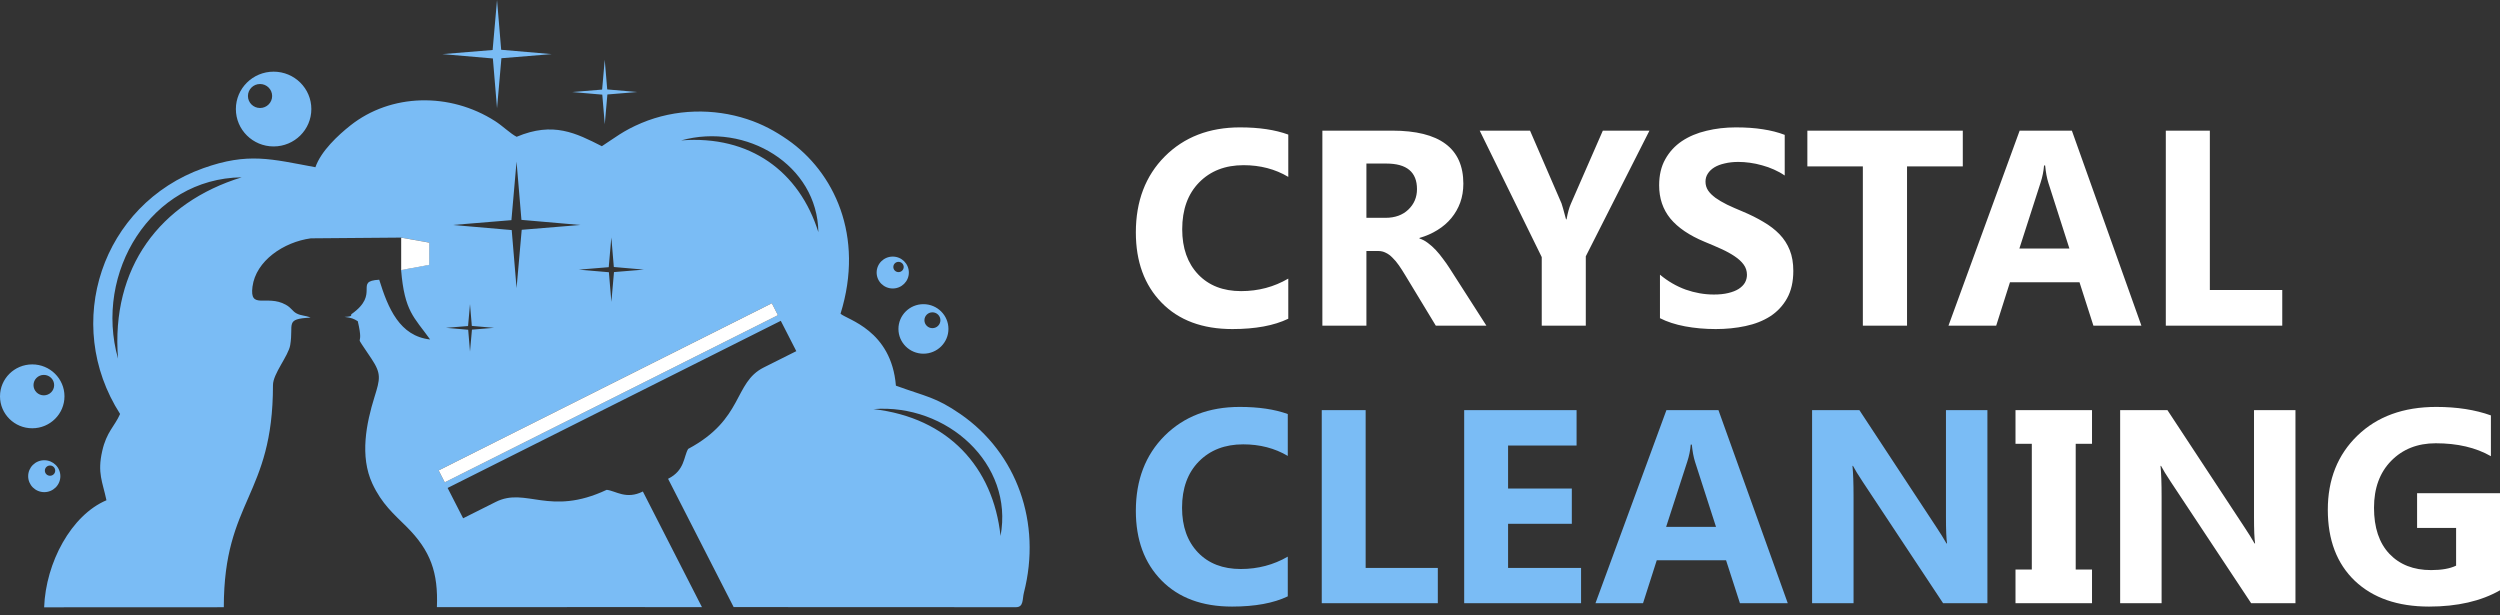 <svg width="195" height="48" viewBox="0 0 195 48" fill="none" xmlns="http://www.w3.org/2000/svg">
  <rect x="0" y="0" width="195" height="48" fill="#333333" stroke="none"/>
  <path d="M100.486 24.861C99.373 25.398 97.919 25.667 96.125 25.667C93.786 25.667 91.946 24.981 90.606 23.609C89.266 22.237 88.596 20.409 88.596 18.125C88.596 15.692 89.347 13.719 90.85 12.206C92.361 10.692 94.317 9.936 96.721 9.936C98.21 9.936 99.465 10.123 100.486 10.498V13.797C99.465 13.189 98.302 12.884 96.997 12.884C95.565 12.884 94.41 13.334 93.53 14.232C92.651 15.13 92.212 16.346 92.212 17.881C92.212 19.352 92.626 20.526 93.456 21.402C94.285 22.272 95.402 22.707 96.806 22.707C98.146 22.707 99.373 22.382 100.486 21.731V24.861ZM115.939 25.402H111.993L109.621 21.487C109.444 21.19 109.274 20.925 109.111 20.692C108.948 20.458 108.781 20.26 108.611 20.098C108.448 19.928 108.274 19.801 108.09 19.716C107.913 19.624 107.718 19.578 107.505 19.578H106.58V25.402H103.145V10.19H108.59C112.291 10.19 114.141 11.569 114.141 14.327C114.141 14.857 114.06 15.349 113.897 15.802C113.734 16.247 113.503 16.65 113.205 17.011C112.908 17.372 112.546 17.683 112.121 17.944C111.702 18.206 111.234 18.411 110.717 18.56V18.602C110.944 18.673 111.163 18.79 111.376 18.952C111.589 19.108 111.794 19.292 111.993 19.504C112.191 19.716 112.379 19.946 112.557 20.193C112.741 20.434 112.908 20.671 113.056 20.904L115.939 25.402ZM106.58 12.757V16.99H108.069C108.806 16.99 109.398 16.777 109.845 16.353C110.298 15.922 110.525 15.388 110.525 14.752C110.525 13.422 109.728 12.757 108.132 12.757H106.58ZM128.658 10.19L123.692 19.992V25.402H120.256V20.055L115.417 10.19H119.342L121.799 15.865C121.841 15.971 121.958 16.385 122.149 17.106H122.192C122.284 16.597 122.394 16.198 122.522 15.908L125.021 10.19H128.658ZM129.477 24.818V21.424C130.094 21.94 130.764 22.329 131.487 22.591C132.21 22.845 132.941 22.973 133.678 22.973C134.11 22.973 134.486 22.934 134.805 22.856C135.131 22.778 135.401 22.672 135.614 22.538C135.833 22.396 135.996 22.233 136.103 22.05C136.209 21.859 136.262 21.654 136.262 21.434C136.262 21.137 136.177 20.872 136.007 20.639C135.837 20.405 135.603 20.19 135.305 19.992C135.014 19.794 134.667 19.603 134.263 19.419C133.859 19.235 133.423 19.048 132.955 18.857C131.764 18.362 130.874 17.757 130.285 17.043C129.704 16.328 129.413 15.466 129.413 14.454C129.413 13.662 129.573 12.983 129.892 12.418C130.211 11.845 130.643 11.375 131.189 11.007C131.742 10.639 132.381 10.37 133.104 10.201C133.827 10.024 134.593 9.936 135.401 9.936C136.195 9.936 136.897 9.985 137.507 10.084C138.123 10.176 138.691 10.321 139.208 10.519V13.691C138.953 13.514 138.673 13.358 138.368 13.224C138.07 13.09 137.762 12.98 137.443 12.895C137.124 12.803 136.805 12.736 136.486 12.694C136.174 12.651 135.876 12.63 135.592 12.63C135.202 12.63 134.848 12.669 134.529 12.747C134.21 12.817 133.94 12.92 133.72 13.054C133.501 13.189 133.331 13.351 133.21 13.542C133.089 13.726 133.029 13.935 133.029 14.168C133.029 14.423 133.097 14.652 133.231 14.857C133.366 15.056 133.557 15.246 133.806 15.43C134.054 15.607 134.355 15.784 134.71 15.961C135.064 16.131 135.465 16.307 135.911 16.491C136.521 16.746 137.067 17.018 137.549 17.308C138.038 17.591 138.457 17.913 138.804 18.273C139.152 18.634 139.417 19.048 139.602 19.514C139.786 19.974 139.878 20.512 139.878 21.127C139.878 21.975 139.715 22.69 139.389 23.27C139.07 23.842 138.634 24.309 138.081 24.67C137.528 25.023 136.883 25.278 136.145 25.433C135.415 25.589 134.642 25.667 133.827 25.667C132.99 25.667 132.193 25.596 131.434 25.455C130.682 25.313 130.03 25.101 129.477 24.818ZM153.098 12.98H148.748V25.402H145.302V12.98H140.974V10.19H153.098V12.98ZM167.029 25.402H163.286L162.201 22.018H156.777L155.703 25.402H151.981L157.533 10.19H161.606L167.029 25.402ZM161.414 19.387L159.777 14.274C159.656 13.892 159.571 13.436 159.521 12.906H159.436C159.401 13.351 159.312 13.793 159.17 14.232L157.511 19.387H161.414ZM178.016 25.402H168.933V10.19H172.368V22.622H178.016V25.402Z" fill="white"/>
  <path d="M163.177 31.992V34.617H161.905V44.425H163.177V47.051H157.209V44.425H158.481V34.617H157.209V31.992H163.177ZM179.046 47.051H175.59L169.325 37.589C168.958 37.036 168.704 36.619 168.562 36.339H168.52C168.576 36.871 168.605 37.684 168.605 38.776V47.051H165.372V31.992H169.061L175.092 41.16C175.368 41.573 175.622 41.982 175.855 42.388H175.898C175.841 42.038 175.813 41.349 175.813 40.319V31.992H179.046V47.051ZM195 46.043C193.515 46.89 191.671 47.313 189.466 47.313C187.021 47.313 185.092 46.645 183.679 45.307C182.272 43.963 181.569 42.115 181.569 39.763C181.569 37.397 182.339 35.468 183.88 33.977C185.42 32.485 187.47 31.74 190.028 31.74C191.64 31.74 193.06 31.96 194.29 32.401V35.583C193.117 34.911 191.682 34.575 189.986 34.575C188.565 34.575 187.407 35.034 186.508 35.951C185.618 36.861 185.173 38.079 185.173 39.605C185.173 41.153 185.572 42.35 186.371 43.197C187.177 44.044 188.261 44.467 189.625 44.467C190.445 44.467 191.095 44.352 191.576 44.121V41.181H188.533V38.471H195V46.043Z" fill="white"/>
  <path d="M100.447 46.515C99.337 47.047 97.889 47.313 96.1 47.313C93.769 47.313 91.935 46.634 90.6 45.276C89.264 43.918 88.596 42.108 88.596 39.847C88.596 37.438 89.345 35.485 90.843 33.987C92.349 32.489 94.299 31.74 96.694 31.74C98.178 31.74 99.43 31.925 100.447 32.296V35.562C99.43 34.96 98.27 34.659 96.97 34.659C95.542 34.659 94.391 35.104 93.514 35.993C92.638 36.882 92.2 38.086 92.2 39.605C92.2 41.062 92.613 42.224 93.44 43.092C94.267 43.953 95.38 44.383 96.78 44.383C98.115 44.383 99.337 44.061 100.447 43.417V46.515ZM112.15 47.051H103.097V31.992H106.521V44.299H112.15V47.051ZM123.323 47.051H114.206V31.992H122.973V34.754H117.63V38.104H122.602V40.855H117.63V44.299H123.323V47.051ZM139.446 47.051H135.715L134.633 43.701H129.227L128.156 47.051H124.446L129.98 31.992H134.04L139.446 47.051ZM133.849 41.096L132.217 36.035C132.096 35.657 132.012 35.205 131.962 34.68H131.877C131.842 35.121 131.754 35.559 131.612 35.993L129.958 41.096H133.849ZM155.018 47.051H151.562L145.298 37.589C144.93 37.036 144.676 36.619 144.534 36.339H144.492C144.548 36.871 144.577 37.684 144.577 38.776V47.051H141.343V31.992H145.033L151.065 41.16C151.34 41.573 151.594 41.982 151.827 42.388H151.87C151.814 42.038 151.785 41.349 151.785 40.319V31.992H155.018V47.051Z" fill="#7ABCF5"/>
  <path fill-rule="evenodd" clip-rule="evenodd" d="M24.606 13.045C21.15 12.406 19.358 11.869 15.847 13.122C7.945 15.943 4.841 25.223 9.367 32.289C8.945 33.258 8.315 33.668 7.973 35.181C7.581 36.908 8 37.571 8.303 39.02C5.557 40.184 3.57 43.88 3.443 47.37L17.457 47.364C17.457 38.98 21.292 38.729 21.292 30.04C21.292 29.147 22.495 27.769 22.637 26.916C22.918 25.238 22.19 24.88 24.226 24.773C23.847 24.602 23.498 24.639 23.14 24.452C22.795 24.272 22.752 24.021 22.279 23.762C20.817 22.955 19.45 24.199 19.694 22.359C19.959 20.344 22.125 18.877 24.248 18.59L31.286 18.532L33.479 18.92L33.476 20.653L31.286 21.06C31.554 24.306 32.288 24.718 33.55 26.479C31.175 26.216 30.274 24.058 29.579 21.818C27.568 21.931 29.694 22.893 27.42 24.498C27.315 24.572 27.608 24.685 26.88 24.718C27.441 24.795 27.58 24.856 27.907 25.055C28.494 27.533 27.358 25.534 28.984 27.995C29.752 29.156 29.651 29.551 29.206 30.978C28.577 33.002 28.046 35.578 29.046 37.727C29.786 39.316 30.73 40.105 31.699 41.071C33.609 42.972 34.183 44.674 34.078 47.358C57.117 47.349 42.486 47.352 54.753 47.358L50.144 38.338H50.141C48.829 38.995 48.021 38.277 47.32 38.207C42.844 40.307 41.035 37.962 38.666 39.151L36.124 40.426L34.914 38.06L60.902 25.024L62.112 27.39L59.569 28.664C57.2 29.853 58.036 32.684 53.676 35.016C53.315 35.618 53.426 36.688 52.112 37.345H52.109L57.224 47.352C61.64 47.355 68.499 47.358 79.245 47.361C79.859 47.361 79.735 46.731 79.865 46.227C81.263 40.789 79.328 35.343 74.91 32.295C72.975 30.963 72.257 30.948 69.881 30.082C69.529 25.742 66.067 24.932 65.561 24.471C67.453 18.382 65.043 13.397 61.421 10.89C60.458 10.224 59.471 9.683 58.264 9.289C55.66 8.439 52.689 8.482 50.039 9.594C48.604 10.197 47.965 10.747 46.944 11.404C44.932 10.383 43.152 9.466 40.298 10.67C39.811 10.423 39.215 9.827 38.617 9.445C35.078 7.18 30.487 7.287 27.333 9.784C26.368 10.548 25.041 11.783 24.606 13.033V13.045ZM72.028 23.725C70.951 23.725 70.078 24.59 70.078 25.657C70.078 26.723 70.951 27.588 72.028 27.588C73.105 27.588 73.978 26.723 73.978 25.657C73.978 24.59 73.105 23.725 72.028 23.725ZM72.728 24.361C72.383 24.361 72.105 24.639 72.105 24.978C72.105 25.32 72.386 25.596 72.728 25.596C73.074 25.596 73.352 25.317 73.352 24.978C73.352 24.636 73.071 24.361 72.728 24.361ZM69.634 20.014C68.94 20.014 68.378 20.57 68.378 21.258C68.378 21.946 68.94 22.502 69.634 22.502C70.328 22.502 70.89 21.946 70.89 21.258C70.89 20.57 70.328 20.014 69.634 20.014ZM70.084 20.424C69.862 20.424 69.68 20.601 69.68 20.824C69.68 21.044 69.859 21.225 70.084 21.225C70.306 21.225 70.489 21.047 70.489 20.824C70.489 20.604 70.31 20.424 70.084 20.424ZM3.453 35.899C2.758 35.899 2.197 36.455 2.197 37.143C2.197 37.831 2.758 38.387 3.453 38.387C4.147 38.387 4.708 37.831 4.708 37.143C4.708 36.455 4.147 35.899 3.453 35.899ZM3.903 36.309C3.681 36.309 3.499 36.486 3.499 36.709C3.499 36.929 3.678 37.109 3.903 37.109C4.125 37.109 4.307 36.932 4.307 36.709C4.307 36.489 4.128 36.309 3.903 36.309ZM2.515 28.423C1.126 28.423 0 29.538 0 30.914C0 32.289 1.126 33.405 2.515 33.405C3.903 33.405 5.029 32.289 5.029 30.914C5.029 29.538 3.903 28.423 2.515 28.423ZM3.419 29.242C2.974 29.242 2.613 29.599 2.613 30.04C2.613 30.48 2.974 30.837 3.419 30.837C3.863 30.837 4.224 30.48 4.224 30.04C4.224 29.599 3.863 29.242 3.419 29.242ZM21.342 5.59C22.968 5.59 24.285 6.896 24.285 8.506C24.285 10.117 22.968 11.422 21.342 11.422C19.716 11.422 18.398 10.117 18.398 8.506C18.398 6.896 19.716 5.59 21.342 5.59ZM20.283 6.553C20.805 6.553 21.227 6.972 21.227 7.489C21.227 8.005 20.805 8.424 20.283 8.424C19.762 8.424 19.339 8.005 19.339 7.489C19.339 6.972 19.762 6.553 20.283 6.553ZM38.768 0L39.092 3.882L43.029 4.221L39.11 4.542L38.768 8.442L38.444 4.56L34.507 4.221L38.425 3.9L38.768 0ZM47.169 4.664L47.364 6.975L49.709 7.177L47.376 7.369L47.172 9.692L46.978 7.382L44.633 7.18L46.966 6.987L47.169 4.664ZM68.131 31.91C73.953 32.583 77.462 36.431 78.042 41.804C79.094 36.174 73.849 31.464 68.131 31.91ZM53.133 10.952C58.496 10.53 62.349 13.375 63.833 18.11C63.766 12.856 58.196 9.543 53.133 10.952ZM9.207 27.977C8.639 20.885 12.471 15.793 18.852 13.831C11.774 13.919 7.309 21.28 9.207 27.977ZM34.214 36.691L60.202 23.655L60.677 24.584L34.689 37.62L34.214 36.691ZM40.292 12.623L40.672 17.15L45.263 17.548L40.693 17.924L40.292 22.472L39.913 17.945L35.321 17.548L39.891 17.172L40.289 12.623H40.292ZM47.684 18.517L47.879 20.827L50.224 21.029L47.891 21.222L47.688 23.544L47.493 21.234L45.148 21.032L47.481 20.84L47.684 18.517ZM36.66 23.719L36.802 25.421L38.53 25.571L36.812 25.712L36.66 27.423L36.519 25.721L34.791 25.571L36.509 25.43L36.66 23.719Z" fill="#7ABCF5"/>
  <path fill-rule="evenodd" clip-rule="evenodd" d="M60.203 23.655L34.215 36.691L34.69 37.621L60.678 24.584L60.203 23.655Z" fill="white"/>
  <path fill-rule="evenodd" clip-rule="evenodd" d="M31.764 20.977L33.483 20.659L33.486 18.926L31.292 18.538V21.066L31.764 20.977Z" fill="white"/>
</svg>
